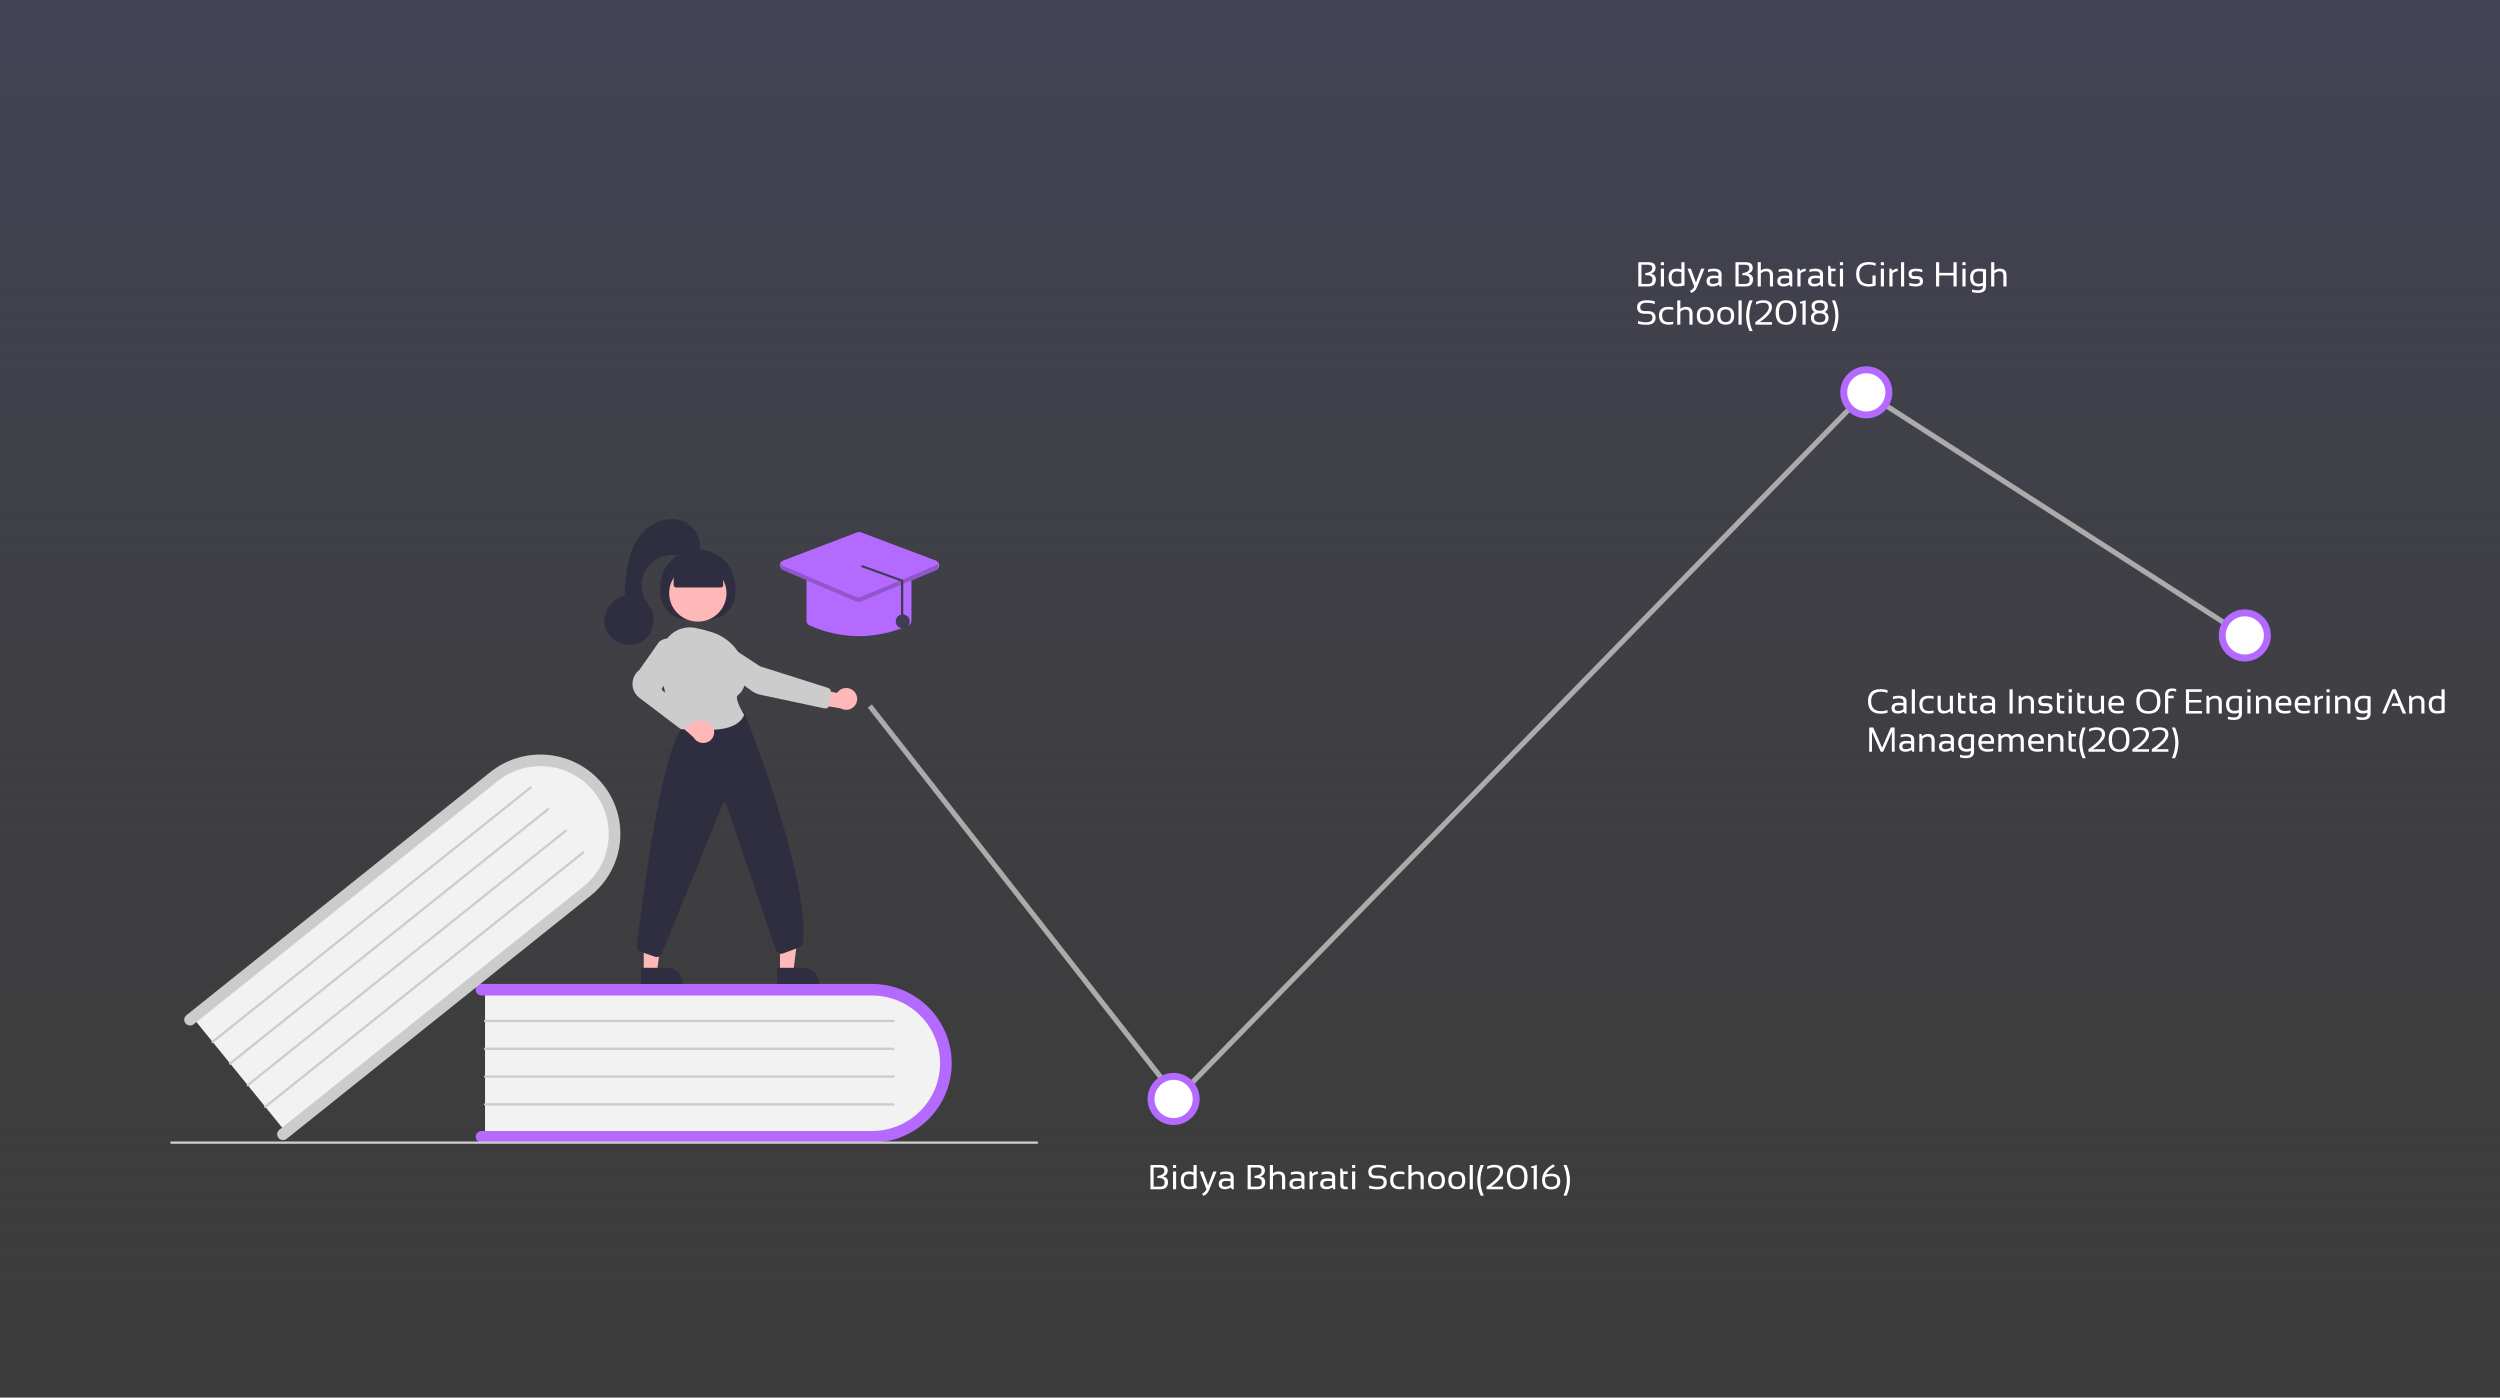 <svg width="1440" height="805" viewBox="0 0 1440 805" fill="none" xmlns="http://www.w3.org/2000/svg">
<rect width="1440" height="805" fill="#3C3C3C"/>
<rect width="1440" height="805" fill="url(#paint0_linear)"/>
<g clip-path="url(#clip0)">
<path d="M279.375 568.741V655.477H498.258C523.197 655.477 543.488 636.022 543.488 612.109C543.488 588.196 523.197 568.741 498.258 568.741H279.375Z" fill="#F2F2F2"/>
<path d="M273.999 654.81C273.999 655.694 274.353 656.543 274.983 657.168C275.613 657.794 276.468 658.145 277.359 658.146H502.157C514.366 658.146 526.076 653.331 534.709 644.76C543.342 636.189 548.192 624.564 548.192 612.442C548.192 600.321 543.342 588.696 534.709 580.125C526.076 571.554 514.366 566.739 502.157 566.739H277.359C276.468 566.739 275.613 567.09 274.983 567.716C274.353 568.342 273.999 569.19 273.999 570.075C273.999 570.96 274.353 571.808 274.983 572.434C275.613 573.06 276.468 573.411 277.359 573.411H502.157C512.584 573.411 522.584 577.523 529.957 584.843C537.33 592.163 541.472 602.091 541.472 612.442C541.472 622.794 537.33 632.722 529.957 640.042C522.584 647.362 512.584 651.474 502.157 651.474H277.359C276.468 651.474 275.613 651.826 274.983 652.451C274.353 653.077 273.999 653.925 273.999 654.81Z" fill="#B56AFF"/>
<path d="M279.375 588.757H514.59C514.768 588.757 514.939 588.686 515.065 588.561C515.191 588.436 515.262 588.267 515.262 588.09C515.262 587.913 515.191 587.743 515.065 587.618C514.939 587.493 514.768 587.422 514.59 587.422H279.375C279.197 587.422 279.026 587.493 278.9 587.618C278.774 587.743 278.703 587.913 278.703 588.09C278.703 588.267 278.774 588.436 278.9 588.561C279.026 588.686 279.197 588.757 279.375 588.757Z" fill="#CCCCCC"/>
<path d="M279.375 604.77H514.59C514.768 604.77 514.939 604.699 515.065 604.574C515.191 604.449 515.262 604.279 515.262 604.103C515.262 603.926 515.191 603.756 515.065 603.631C514.939 603.506 514.768 603.435 514.59 603.435H279.375C279.197 603.435 279.026 603.506 278.9 603.631C278.774 603.756 278.703 603.926 278.703 604.103C278.703 604.279 278.774 604.449 278.9 604.574C279.026 604.699 279.197 604.77 279.375 604.77Z" fill="#CCCCCC"/>
<path d="M279.375 620.783H514.59C514.768 620.783 514.939 620.712 515.065 620.587C515.191 620.462 515.262 620.292 515.262 620.115C515.262 619.938 515.191 619.769 515.065 619.644C514.939 619.519 514.768 619.448 514.59 619.448H279.375C279.197 619.448 279.026 619.519 278.9 619.644C278.774 619.769 278.703 619.938 278.703 620.115C278.703 620.292 278.774 620.462 278.9 620.587C279.026 620.712 279.197 620.783 279.375 620.783Z" fill="#CCCCCC"/>
<path d="M279.375 636.795H514.59C514.768 636.795 514.939 636.725 515.065 636.6C515.191 636.475 515.262 636.305 515.262 636.128C515.262 635.951 515.191 635.781 515.065 635.656C514.939 635.531 514.768 635.461 514.59 635.461H279.375C279.197 635.461 279.026 635.531 278.9 635.656C278.774 635.781 278.703 635.951 278.703 636.128C278.703 636.305 278.774 636.475 278.9 636.6C279.026 636.725 279.197 636.795 279.375 636.795Z" fill="#CCCCCC"/>
<path d="M110.21 585.068L165.025 652.608L335.465 516.265C354.885 500.73 358.389 472.942 343.277 454.321C328.165 435.701 300.07 433.19 280.65 448.725L110.21 585.068Z" fill="#F2F2F2"/>
<path d="M160.417 655.437C160.976 656.126 161.788 656.566 162.674 656.66C163.56 656.755 164.448 656.496 165.142 655.942L340.188 515.914C349.695 508.309 355.769 497.266 357.075 485.214C358.381 473.162 354.811 461.089 347.151 451.651C339.491 442.212 328.367 436.181 316.228 434.885C304.089 433.588 291.928 437.132 282.421 444.738L107.375 584.765C107.031 585.04 106.745 585.379 106.533 585.764C106.322 586.148 106.188 586.57 106.141 587.006C106.094 587.442 106.133 587.883 106.258 588.303C106.382 588.724 106.588 589.116 106.865 589.457C107.142 589.798 107.484 590.082 107.872 590.292C108.259 590.502 108.685 590.634 109.123 590.681C109.562 590.728 110.006 590.688 110.43 590.564C110.853 590.441 111.248 590.236 111.592 589.96L286.638 449.933C290.658 446.715 295.277 444.314 300.232 442.868C305.186 441.423 310.379 440.961 315.514 441.508C320.648 442.055 325.624 443.602 330.157 446.059C334.689 448.515 338.69 451.835 341.93 455.827C345.17 459.819 347.586 464.406 349.04 469.326C350.494 474.245 350.958 479.401 350.405 484.499C349.851 489.596 348.292 494.535 345.815 499.034C343.339 503.533 339.994 507.504 335.971 510.719L160.925 650.746C160.232 651.302 159.788 652.108 159.693 652.987C159.598 653.867 159.858 654.748 160.417 655.437Z" fill="#CCCCCC"/>
<path d="M122.86 600.654L306.017 454.138C306.086 454.083 306.143 454.015 306.185 453.938C306.227 453.861 306.254 453.777 306.263 453.69C306.273 453.603 306.265 453.515 306.24 453.43C306.215 453.346 306.174 453.268 306.119 453.2C306.063 453.132 305.995 453.075 305.917 453.033C305.84 452.991 305.755 452.964 305.667 452.955C305.579 452.946 305.491 452.953 305.406 452.978C305.321 453.003 305.242 453.044 305.174 453.099L122.016 599.615C121.947 599.67 121.89 599.738 121.848 599.814C121.805 599.891 121.779 599.976 121.769 600.063C121.76 600.15 121.767 600.238 121.792 600.323C121.817 600.407 121.859 600.485 121.914 600.553C121.969 600.622 122.038 600.679 122.115 600.721C122.193 600.763 122.278 600.789 122.366 600.798C122.454 600.808 122.542 600.8 122.627 600.775C122.712 600.75 122.791 600.709 122.86 600.654V600.654Z" fill="#CCCCCC"/>
<path d="M132.979 613.123L316.137 466.607C316.275 466.496 316.364 466.335 316.383 466.159C316.401 465.983 316.349 465.807 316.238 465.669C316.126 465.532 315.964 465.444 315.787 465.425C315.61 465.406 315.432 465.457 315.293 465.568L132.136 612.084C132.067 612.139 132.01 612.207 131.967 612.283C131.925 612.36 131.898 612.445 131.889 612.532C131.879 612.619 131.887 612.707 131.912 612.792C131.937 612.876 131.978 612.954 132.034 613.022C132.089 613.091 132.158 613.147 132.235 613.189C132.313 613.231 132.398 613.258 132.486 613.267C132.573 613.277 132.662 613.269 132.747 613.244C132.832 613.219 132.911 613.178 132.979 613.123Z" fill="#CCCCCC"/>
<path d="M143.099 625.592L326.256 479.076C326.395 478.965 326.484 478.804 326.503 478.628C326.522 478.452 326.47 478.276 326.358 478.138C326.246 478 326.084 477.912 325.907 477.893C325.729 477.874 325.552 477.926 325.413 478.037L142.256 624.553C142.187 624.608 142.13 624.676 142.087 624.753C142.045 624.829 142.019 624.914 142.009 625.001C142 625.088 142.008 625.176 142.032 625.26C142.057 625.344 142.099 625.423 142.154 625.491C142.209 625.559 142.278 625.616 142.355 625.658C142.433 625.7 142.518 625.726 142.605 625.736C142.693 625.745 142.782 625.737 142.867 625.712C142.951 625.688 143.03 625.647 143.099 625.592V625.592Z" fill="#CCCCCC"/>
<path d="M153.219 638.061L336.376 491.545C336.445 491.49 336.502 491.422 336.544 491.345C336.586 491.268 336.613 491.184 336.623 491.096C336.632 491.009 336.624 490.921 336.599 490.837C336.574 490.753 336.533 490.675 336.478 490.606C336.422 490.538 336.354 490.482 336.276 490.44C336.199 490.398 336.114 490.371 336.026 490.362C335.938 490.352 335.85 490.36 335.765 490.385C335.68 490.41 335.601 490.451 335.533 490.506L152.375 637.021C152.307 637.076 152.249 637.144 152.207 637.221C152.164 637.298 152.138 637.383 152.128 637.47C152.119 637.557 152.127 637.645 152.151 637.729C152.176 637.813 152.218 637.892 152.273 637.96C152.328 638.028 152.397 638.085 152.474 638.127C152.552 638.169 152.637 638.196 152.725 638.205C152.813 638.214 152.902 638.206 152.986 638.182C153.071 638.157 153.15 638.116 153.219 638.061Z" fill="#CCCCCC"/>
<path d="M98.672 658.813H597.328C597.506 658.813 597.677 658.743 597.803 658.618C597.929 658.493 598 658.323 598 658.146C598 657.969 597.929 657.799 597.803 657.674C597.677 657.549 597.506 657.479 597.328 657.479H98.672C98.494 657.479 98.323 657.549 98.197 657.674C98.071 657.799 98 657.969 98 658.146C98 658.323 98.071 658.493 98.197 658.618C98.323 658.743 98.494 658.813 98.672 658.813Z" fill="#CCCCCC"/>
<path d="M370.795 559.624L378.478 559.623L382.132 530.202L370.792 530.204L370.795 559.624Z" fill="#FFB8B8"/>
<path d="M383.966 557.444H369.149V566.706H393.295C393.295 565.49 393.054 564.285 392.585 563.162C392.116 562.038 391.429 561.017 390.563 560.157C389.697 559.297 388.668 558.615 387.536 558.149C386.404 557.684 385.191 557.444 383.966 557.444Z" fill="#2F2E41"/>
<path d="M449.286 559.624L456.969 559.623L460.623 530.202L449.284 530.204L449.286 559.624Z" fill="#FFB8B8"/>
<path d="M462.457 557.444H447.64V566.706H471.786C471.786 565.49 471.545 564.285 471.076 563.162C470.607 562.038 469.92 561.017 469.054 560.157C468.188 559.297 467.159 558.615 466.027 558.149C464.895 557.684 463.682 557.444 462.457 557.444Z" fill="#2F2E41"/>
<path d="M423.624 341.389V338.053C423.624 332.347 421.341 326.874 417.276 322.838C413.212 318.803 407.699 316.536 401.951 316.536H401.951C396.203 316.536 390.69 318.803 386.626 322.838C382.561 326.874 380.278 332.347 380.278 338.053V341.389C380.278 345.504 381.924 349.449 384.854 352.358C387.784 355.268 391.759 356.902 395.903 356.902H407.999C410.051 356.902 412.083 356.501 413.979 355.721C415.875 354.942 417.597 353.799 419.048 352.358C420.499 350.918 421.65 349.208 422.435 347.326C423.22 345.444 423.624 343.427 423.624 341.389Z" fill="#2F2E41"/>
<path d="M401.951 358.05C392.835 358.05 385.445 350.713 385.445 341.663C385.445 332.612 392.835 325.275 401.951 325.275C411.067 325.275 418.457 332.612 418.457 341.663C418.457 350.713 411.067 358.05 401.951 358.05Z" fill="#FFB8B8"/>
<path d="M491.733 397.983C491.064 397.355 490.263 396.881 489.389 396.593C488.514 396.305 487.587 396.212 486.672 396.318C485.757 396.425 484.877 396.73 484.093 397.211C483.309 397.692 482.642 398.337 482.137 399.102L467.987 396.445L464.263 404.588L484.298 408.062C485.649 408.819 487.232 409.058 488.749 408.733C490.265 408.409 491.609 407.544 492.525 406.301C493.441 405.059 493.867 403.526 493.721 401.993C493.575 400.46 492.868 399.033 491.733 397.983V397.983Z" fill="#FFB8B8"/>
<path d="M414.82 368.37L414.634 368.648L437.837 383.823L476.989 396.235C477.508 396.401 477.954 396.74 478.249 397.195C478.545 397.65 478.672 398.192 478.61 398.73L477.756 406.033C477.718 406.357 477.613 406.668 477.447 406.949C477.28 407.229 477.057 407.472 476.79 407.662C476.524 407.851 476.22 407.983 475.9 408.05C475.579 408.116 475.247 408.115 474.927 408.047L438.079 400.206C436.296 399.828 434.609 399.091 433.125 398.04L407.058 379.628C406.113 378.956 405.359 378.054 404.869 377.008C404.379 375.962 404.171 374.808 404.263 373.658C404.359 372.506 404.755 371.399 405.412 370.446C406.069 369.492 406.965 368.725 408.011 368.22C409.058 367.714 410.219 367.488 411.38 367.563C412.541 367.638 413.663 368.012 414.635 368.648L414.82 368.37Z" fill="#CCCCCC"/>
<path d="M378.341 551.275C378.93 551.275 379.507 551.105 380.001 550.785C380.495 550.465 380.884 550.009 381.121 549.473L416.343 463.07C416.425 462.882 416.563 462.724 416.739 462.617C416.914 462.51 417.118 462.459 417.324 462.47C417.529 462.482 417.726 462.555 417.889 462.681C418.051 462.807 418.17 462.98 418.231 463.175L446.966 547.292C447.087 547.683 447.288 548.046 447.556 548.358C447.823 548.669 448.152 548.923 448.523 549.104C448.893 549.285 449.296 549.388 449.708 549.408C450.12 549.428 450.532 549.365 450.919 549.221L460.555 545.633C461.078 545.44 461.537 545.107 461.88 544.671C462.224 544.234 462.439 543.712 462.502 543.162C466.837 505.67 429.034 411.036 428.651 410.084L428.545 409.821L394.085 417.389L394.013 417.466C380.265 432.357 368.964 526.275 366.838 544.951C366.759 545.626 366.914 546.307 367.276 546.883C367.639 547.458 368.189 547.894 368.835 548.118L377.34 551.105C377.662 551.218 378 551.275 378.341 551.275Z" fill="#2F2E41"/>
<path d="M408.032 420.435C416.381 420.435 425.689 418.782 428.555 411.961L428.621 411.804L428.532 411.659C426.27 407.975 423.281 401.69 424.887 400.511C428.052 398.188 429.588 394.366 429.452 389.151C429.156 377.832 421.387 367.782 410.12 364.143H410.12C406.975 363.144 403.774 362.326 400.534 361.693C398.172 361.22 395.734 361.272 393.395 361.845C391.055 362.419 388.873 363.5 387.004 365.01C385.112 366.53 383.583 368.448 382.526 370.625C381.469 372.802 380.911 375.184 380.891 377.6C380.773 389.697 382.649 406.546 392.257 418.113C392.707 418.65 393.334 419.012 394.027 419.135C398.649 419.965 403.335 420.4 408.032 420.435Z" fill="#CCCCCC"/>
<path d="M411.138 419.982C410.683 418.363 409.604 416.989 408.134 416.156C406.665 415.324 404.924 415.1 403.289 415.535C402.956 415.628 402.63 415.748 402.316 415.893L391.573 406.186L384.101 411.184L399.465 424.682C400.159 425.924 401.251 426.899 402.568 427.454C403.884 428.008 405.35 428.11 406.732 427.742C407.537 427.523 408.29 427.148 408.948 426.639C409.606 426.13 410.155 425.496 410.565 424.774C410.975 424.052 411.236 423.257 411.335 422.435C411.433 421.612 411.366 420.778 411.138 419.982Z" fill="#FFB8B8"/>
<path d="M393.274 420.105C393.971 420.105 394.647 419.866 395.187 419.428L399.423 415.99C399.777 415.704 400.06 415.342 400.252 414.931C400.444 414.52 400.541 414.072 400.534 413.619C400.527 413.166 400.416 412.721 400.211 412.316C400.007 411.912 399.712 411.559 399.35 411.283L381.58 397.752C381.37 397.591 381.231 397.354 381.196 397.092C381.16 396.831 381.23 396.566 381.39 396.355L392.358 381.959C393.632 380.292 394.271 378.231 394.162 376.141C394.053 374.052 393.202 372.068 391.761 370.54C390.244 368.913 388.165 367.912 385.938 367.735C383.711 367.558 381.499 368.219 379.74 369.586L379.671 369.658L368.218 385.94C366.979 386.904 365.982 388.139 365.304 389.549C364.626 390.959 364.285 392.505 364.308 394.068C364.332 395.63 364.719 397.166 365.439 398.555C366.159 399.944 367.193 401.149 368.46 402.076L391.474 419.516C391.995 419.899 392.626 420.105 393.274 420.105Z" fill="#CCCCCC"/>
<path d="M416.572 337.053V328.922L401.951 322.583L388.01 328.922V337.053C388.01 337.406 388.152 337.746 388.404 337.996C388.656 338.246 388.998 338.387 389.354 338.387H415.228C415.584 338.387 415.926 338.246 416.178 337.996C416.43 337.746 416.572 337.406 416.572 337.053Z" fill="#2F2E41"/>
<path d="M402.622 317.615C404.772 310.784 400.257 302.955 393.583 300.251C386.908 297.547 378.923 299.437 373.291 303.904C367.659 308.372 364.165 315.063 362.314 321.98C360.462 328.896 360.111 336.109 359.769 343.258C351.569 344.753 345.99 354.409 348.831 362.192C351.672 369.974 362.186 373.84 369.448 369.773C376.709 365.705 378.812 354.771 373.572 348.333C371.092 345.287 369.707 341.506 369.635 337.59C369.564 333.674 370.811 329.846 373.178 326.713C375.546 323.58 378.898 321.32 382.705 320.292C386.512 319.264 390.555 319.527 394.195 321.038C398.237 322.716 403.308 318.356 402.622 317.615Z" fill="#2F2E41"/>
<path d="M494.765 366.443C504.583 366.379 514.278 364.271 523.224 360.255C523.757 360.019 524.209 359.635 524.525 359.148C524.842 358.662 525.009 358.095 525.007 357.516V333.218C525.006 332.422 524.687 331.659 524.12 331.096C523.553 330.533 522.784 330.217 521.982 330.216H467.547C466.745 330.217 465.976 330.533 465.41 331.096C464.843 331.659 464.524 332.422 464.523 333.218V357.516C464.52 358.095 464.687 358.662 465.004 359.148C465.32 359.635 465.772 360.019 466.305 360.255C475.251 364.271 484.947 366.379 494.765 366.443Z" fill="#B56AFF"/>
<path d="M494.772 346.758C495.176 346.759 495.575 346.679 495.947 346.524L539.114 328.443C539.671 328.21 540.144 327.816 540.474 327.313C540.803 326.811 540.973 326.221 540.962 325.622C540.951 325.022 540.759 324.439 540.411 323.949C540.064 323.458 539.576 323.082 539.011 322.87L495.844 306.611C495.149 306.348 494.38 306.35 493.686 306.616L451.097 322.874C450.535 323.089 450.051 323.465 449.706 323.954C449.36 324.443 449.17 325.024 449.159 325.621C449.148 326.218 449.316 326.806 449.643 327.307C449.97 327.809 450.44 328.202 450.993 328.437L493.583 346.518C493.959 346.677 494.363 346.759 494.772 346.758Z" fill="#B56AFF"/>
<path d="M519.966 361.908C517.739 361.908 515.934 360.115 515.934 357.905C515.934 355.694 517.739 353.901 519.966 353.901C522.193 353.901 523.999 355.694 523.999 357.905C523.999 360.115 522.193 361.908 519.966 361.908Z" fill="#3F3D56"/>
<path opacity="0.2" d="M450.846 325.871L493.436 343.951C493.768 344.092 494.125 344.165 494.486 344.166C494.847 344.167 495.205 344.096 495.537 343.956L538.704 325.876C539.246 325.654 539.698 325.26 539.989 324.754C540.18 325.082 540.298 325.446 540.335 325.823C540.373 326.199 540.33 326.579 540.208 326.938C540.087 327.296 539.89 327.625 539.63 327.902C539.371 328.179 539.055 328.398 538.704 328.545L495.537 346.625C495.205 346.765 494.847 346.836 494.486 346.835C494.125 346.834 493.768 346.761 493.436 346.62L450.846 328.54C450.497 328.392 450.183 328.172 449.925 327.895C449.668 327.617 449.473 327.289 449.352 326.931C449.232 326.574 449.189 326.195 449.227 325.819C449.266 325.444 449.383 325.081 449.573 324.754C449.862 325.256 450.31 325.648 450.846 325.871Z" fill="black"/>
<path d="M519.627 357.889C519.449 357.889 519.278 357.819 519.152 357.694C519.026 357.569 518.955 357.399 518.955 357.222V334.896L496.791 326.88C496.612 326.882 496.44 326.815 496.313 326.691C496.185 326.568 496.111 326.4 496.109 326.223C496.106 326.046 496.174 325.875 496.298 325.748C496.423 325.621 496.592 325.548 496.771 325.545L518.935 333.562C519.114 333.558 519.291 333.59 519.457 333.656C519.622 333.722 519.773 333.82 519.899 333.946C520.026 334.07 520.127 334.217 520.196 334.381C520.265 334.544 520.3 334.719 520.3 334.896V357.222C520.3 357.399 520.229 357.569 520.103 357.694C519.977 357.819 519.806 357.889 519.627 357.889Z" fill="#3F3D56"/>
</g>
<path d="M501 406.673L678 632.5L1074.5 226L1292.5 366" stroke="#ABABAB" stroke-width="3"/>
<circle cx="676" cy="633" r="13" fill="white" stroke="#B56AFF" stroke-width="4"/>
<circle cx="1293" cy="366" r="13" fill="white" stroke="#B56AFF" stroke-width="4"/>
<circle cx="1075" cy="226" r="13" fill="white" stroke="#B56AFF" stroke-width="4"/>
<path d="M662.66 685V671.035H668.617C671.273 671.035 672.602 672.119 672.602 674.287C672.602 675.876 671.736 677.012 670.004 677.695C671.853 678.04 672.777 679.098 672.777 680.869C672.777 683.623 671.322 685 668.412 685H662.66ZM668.305 683.535C669.971 683.535 670.805 682.689 670.805 680.996C670.805 679.349 669.688 678.525 667.455 678.525H666.674V677.344C669.343 676.986 670.678 676.022 670.678 674.453C670.678 673.151 669.936 672.5 668.451 672.5H664.467V683.535H668.305ZM677.455 674.746V685H675.648V674.746H677.455ZM677.455 671.035V672.744H675.648V671.035H677.455ZM687.475 676.836C686.745 676.484 685.912 676.309 684.975 676.309C682.911 676.309 681.879 677.406 681.879 679.6C681.879 682.197 682.911 683.496 684.975 683.496C685.912 683.496 686.745 683.369 687.475 683.115V676.836ZM689.281 684.385C688.038 684.795 686.505 685 684.682 685C681.628 685 680.102 683.223 680.102 679.668C680.102 676.387 681.723 674.746 684.965 674.746C685.85 674.746 686.687 674.909 687.475 675.234V671.035H689.281V684.385ZM690.99 674.746H692.953L695.854 682.754L698.852 674.746H700.766L696.508 685.303C695.753 687.165 694.62 688.327 693.109 688.789L692.416 687.51C693.562 687.008 694.395 686.191 694.916 685.059L690.99 674.746ZM701.977 681.904C701.977 679.801 703.363 678.75 706.137 678.75C707.029 678.75 707.921 678.815 708.812 678.945V677.979C708.812 676.8 707.891 676.211 706.049 676.211C704.994 676.211 703.913 676.374 702.807 676.699V675.234C703.913 674.909 704.994 674.746 706.049 674.746C709.096 674.746 710.619 675.807 710.619 677.93V685H709.604L708.979 683.984C707.956 684.661 706.843 685 705.639 685C703.197 685 701.977 683.968 701.977 681.904ZM706.137 680.215C704.568 680.215 703.783 680.768 703.783 681.875C703.783 682.982 704.402 683.535 705.639 683.535C706.889 683.535 707.947 683.203 708.812 682.539V680.41C707.921 680.28 707.029 680.215 706.137 680.215ZM718.637 685V671.035H724.594C727.25 671.035 728.578 672.119 728.578 674.287C728.578 675.876 727.712 677.012 725.98 677.695C727.829 678.04 728.754 679.098 728.754 680.869C728.754 683.623 727.299 685 724.389 685H718.637ZM724.281 683.535C725.948 683.535 726.781 682.689 726.781 680.996C726.781 679.349 725.665 678.525 723.432 678.525H722.65V677.344C725.32 676.986 726.654 676.022 726.654 674.453C726.654 673.151 725.912 672.5 724.428 672.5H720.443V683.535H724.281ZM731.43 685V671.035H733.236V675.859C734.109 675.117 735.173 674.746 736.43 674.746C738.988 674.746 740.268 676.019 740.268 678.564V685H738.461V678.535C738.461 677.012 737.702 676.25 736.186 676.25C735.15 676.25 734.167 676.683 733.236 677.549V685H731.43ZM742.719 681.904C742.719 679.801 744.105 678.75 746.879 678.75C747.771 678.75 748.663 678.815 749.555 678.945V677.979C749.555 676.8 748.633 676.211 746.791 676.211C745.736 676.211 744.656 676.374 743.549 676.699V675.234C744.656 674.909 745.736 674.746 746.791 674.746C749.838 674.746 751.361 675.807 751.361 677.93V685H750.346L749.721 683.984C748.699 684.661 747.585 685 746.381 685C743.939 685 742.719 683.968 742.719 681.904ZM746.879 680.215C745.31 680.215 744.525 680.768 744.525 681.875C744.525 682.982 745.144 683.535 746.381 683.535C747.631 683.535 748.689 683.203 749.555 682.539V680.41C748.663 680.28 747.771 680.215 746.879 680.215ZM754.301 685V674.746H755.521L755.844 676.055C756.742 675.182 757.823 674.746 759.086 674.746V676.25C757.862 676.25 756.869 676.683 756.107 677.549V685H754.301ZM760.414 681.904C760.414 679.801 761.801 678.75 764.574 678.75C765.466 678.75 766.358 678.815 767.25 678.945V677.979C767.25 676.8 766.329 676.211 764.486 676.211C763.432 676.211 762.351 676.374 761.244 676.699V675.234C762.351 674.909 763.432 674.746 764.486 674.746C767.533 674.746 769.057 675.807 769.057 677.93V685H768.041L767.416 683.984C766.394 684.661 765.281 685 764.076 685C761.635 685 760.414 683.968 760.414 681.904ZM764.574 680.215C763.005 680.215 762.221 680.768 762.221 681.875C762.221 682.982 762.839 683.535 764.076 683.535C765.326 683.535 766.384 683.203 767.25 682.539V680.41C766.358 680.28 765.466 680.215 764.574 680.215ZM771.996 673.086H773.129L773.52 674.746H776.293V676.211H773.803V682.1C773.803 683.057 774.216 683.535 775.043 683.535H776.293V685H774.574C772.855 685 771.996 684.079 771.996 682.236V673.086ZM780.6 674.746V685H778.793V674.746H780.6ZM780.6 671.035V672.744H778.793V671.035H780.6ZM788.617 684.512V682.852C790.082 683.372 791.664 683.633 793.363 683.633C795.766 683.633 796.967 682.754 796.967 680.996C796.967 679.499 796.081 678.75 794.311 678.75H792.514C789.59 678.75 788.129 677.48 788.129 674.941C788.129 672.272 790.001 670.938 793.744 670.938C795.372 670.938 796.885 671.133 798.285 671.523V673.184C796.885 672.663 795.372 672.402 793.744 672.402C791.205 672.402 789.936 673.249 789.936 674.941C789.936 676.439 790.795 677.188 792.514 677.188H794.311C797.286 677.188 798.773 678.457 798.773 680.996C798.773 683.73 796.97 685.098 793.363 685.098C791.664 685.098 790.082 684.902 788.617 684.512ZM808.93 684.707C808.083 684.902 807.172 685 806.195 685C802.549 685 800.727 683.226 800.727 679.678C800.727 676.39 802.549 674.746 806.195 674.746C807.172 674.746 808.083 674.844 808.93 675.039V676.504C808.083 676.309 807.139 676.211 806.098 676.211C803.721 676.211 802.533 677.367 802.533 679.678C802.533 682.249 803.721 683.535 806.098 683.535C807.139 683.535 808.083 683.438 808.93 683.242V684.707ZM811.234 685V671.035H813.041V675.859C813.913 675.117 814.978 674.746 816.234 674.746C818.793 674.746 820.072 676.019 820.072 678.564V685H818.266V678.535C818.266 677.012 817.507 676.25 815.99 676.25C814.955 676.25 813.972 676.683 813.041 677.549V685H811.234ZM824.33 679.834C824.33 682.301 825.355 683.535 827.406 683.535C829.457 683.535 830.482 682.301 830.482 679.834C830.482 677.419 829.457 676.211 827.406 676.211C825.355 676.211 824.33 677.419 824.33 679.834ZM822.523 679.873C822.523 676.455 824.151 674.746 827.406 674.746C830.661 674.746 832.289 676.455 832.289 679.873C832.289 683.285 830.661 684.99 827.406 684.99C824.164 684.99 822.536 683.285 822.523 679.873ZM836.049 679.834C836.049 682.301 837.074 683.535 839.125 683.535C841.176 683.535 842.201 682.301 842.201 679.834C842.201 677.419 841.176 676.211 839.125 676.211C837.074 676.211 836.049 677.419 836.049 679.834ZM834.242 679.873C834.242 676.455 835.87 674.746 839.125 674.746C842.38 674.746 844.008 676.455 844.008 679.873C844.008 683.285 842.38 684.99 839.125 684.99C835.883 684.99 834.255 683.285 834.242 679.873ZM848.354 671.035V685H846.547V671.035H848.354ZM854.662 671.035C853.36 673.978 852.709 676.924 852.709 679.873C852.709 682.822 853.36 685.768 854.662 688.711H852.855C851.553 685.768 850.902 682.822 850.902 679.873C850.902 676.924 851.553 673.978 852.855 671.035H854.662ZM856.234 685V683.535C861.41 679.974 863.998 677.142 863.998 675.039C863.998 673.281 862.891 672.402 860.678 672.402C859.245 672.402 857.895 672.76 856.625 673.477V671.914C857.895 671.263 859.245 670.938 860.678 670.938C864.096 670.938 865.805 672.305 865.805 675.039C865.805 677.448 863.477 680.28 858.822 683.535H865.805V685H856.234ZM869.818 677.979C869.818 681.748 871.195 683.633 873.949 683.633C876.632 683.633 877.973 681.748 877.973 677.979C877.973 674.261 876.632 672.402 873.949 672.402C871.195 672.402 869.818 674.261 869.818 677.979ZM867.914 678.037C867.914 673.304 869.926 670.938 873.949 670.938C877.901 670.938 879.877 673.304 879.877 678.037C879.877 682.744 877.901 685.098 873.949 685.098C869.926 685.098 867.914 682.744 867.914 678.037ZM883.402 685V672.783H881.938V671.914L885.209 670.938V685H883.402ZM888.246 679.629C888.246 676.009 890.388 673.005 894.672 670.615L895.609 671.855C893.253 673.001 891.579 674.561 890.59 676.533C891.443 676.188 892.471 676.016 893.676 676.016C897.022 676.016 898.695 677.48 898.695 680.41C898.695 683.535 896.928 685.098 893.393 685.098C889.962 685.098 888.246 683.275 888.246 679.629ZM889.955 679.57C889.955 682.279 891.13 683.633 893.48 683.633C895.779 683.633 896.928 682.559 896.928 680.41C896.928 678.457 895.814 677.48 893.588 677.48C892.195 677.48 891.075 677.637 890.229 677.949C890.046 678.34 889.955 678.88 889.955 679.57ZM902.357 671.035C903.66 673.978 904.311 676.924 904.311 679.873C904.311 682.822 903.66 685.768 902.357 688.711H900.551C901.853 685.768 902.504 682.822 902.504 679.873C902.504 676.924 901.853 673.978 900.551 671.035H902.357Z" fill="white"/>
<path d="M943.66 165V151.035H949.617C952.273 151.035 953.602 152.119 953.602 154.287C953.602 155.876 952.736 157.012 951.004 157.695C952.853 158.04 953.777 159.098 953.777 160.869C953.777 163.623 952.322 165 949.412 165H943.66ZM949.305 163.535C950.971 163.535 951.805 162.689 951.805 160.996C951.805 159.349 950.688 158.525 948.455 158.525H947.674V157.344C950.343 156.986 951.678 156.022 951.678 154.453C951.678 153.151 950.936 152.5 949.451 152.5H945.467V163.535H949.305ZM958.455 154.746V165H956.648V154.746H958.455ZM958.455 151.035V152.744H956.648V151.035H958.455ZM968.475 156.836C967.745 156.484 966.912 156.309 965.975 156.309C963.911 156.309 962.879 157.406 962.879 159.6C962.879 162.197 963.911 163.496 965.975 163.496C966.912 163.496 967.745 163.369 968.475 163.115V156.836ZM970.281 164.385C969.038 164.795 967.505 165 965.682 165C962.628 165 961.102 163.223 961.102 159.668C961.102 156.387 962.723 154.746 965.965 154.746C966.85 154.746 967.687 154.909 968.475 155.234V151.035H970.281V164.385ZM971.99 154.746H973.953L976.854 162.754L979.852 154.746H981.766L977.508 165.303C976.753 167.165 975.62 168.327 974.109 168.789L973.416 167.51C974.562 167.008 975.395 166.191 975.916 165.059L971.99 154.746ZM982.977 161.904C982.977 159.801 984.363 158.75 987.137 158.75C988.029 158.75 988.921 158.815 989.812 158.945V157.979C989.812 156.8 988.891 156.211 987.049 156.211C985.994 156.211 984.913 156.374 983.807 156.699V155.234C984.913 154.909 985.994 154.746 987.049 154.746C990.096 154.746 991.619 155.807 991.619 157.93V165H990.604L989.979 163.984C988.956 164.661 987.843 165 986.639 165C984.197 165 982.977 163.968 982.977 161.904ZM987.137 160.215C985.568 160.215 984.783 160.768 984.783 161.875C984.783 162.982 985.402 163.535 986.639 163.535C987.889 163.535 988.947 163.203 989.812 162.539V160.41C988.921 160.28 988.029 160.215 987.137 160.215ZM999.637 165V151.035H1005.59C1008.25 151.035 1009.58 152.119 1009.58 154.287C1009.58 155.876 1008.71 157.012 1006.98 157.695C1008.83 158.04 1009.75 159.098 1009.75 160.869C1009.75 163.623 1008.3 165 1005.39 165H999.637ZM1005.28 163.535C1006.95 163.535 1007.78 162.689 1007.78 160.996C1007.78 159.349 1006.66 158.525 1004.43 158.525H1003.65V157.344C1006.32 156.986 1007.65 156.022 1007.65 154.453C1007.65 153.151 1006.91 152.5 1005.43 152.5H1001.44V163.535H1005.28ZM1012.43 165V151.035H1014.24V155.859C1015.11 155.117 1016.17 154.746 1017.43 154.746C1019.99 154.746 1021.27 156.019 1021.27 158.564V165H1019.46V158.535C1019.46 157.012 1018.7 156.25 1017.19 156.25C1016.15 156.25 1015.17 156.683 1014.24 157.549V165H1012.43ZM1023.72 161.904C1023.72 159.801 1025.11 158.75 1027.88 158.75C1028.77 158.75 1029.66 158.815 1030.55 158.945V157.979C1030.55 156.8 1029.63 156.211 1027.79 156.211C1026.74 156.211 1025.66 156.374 1024.55 156.699V155.234C1025.66 154.909 1026.74 154.746 1027.79 154.746C1030.84 154.746 1032.36 155.807 1032.36 157.93V165H1031.35L1030.72 163.984C1029.7 164.661 1028.59 165 1027.38 165C1024.94 165 1023.72 163.968 1023.72 161.904ZM1027.88 160.215C1026.31 160.215 1025.53 160.768 1025.53 161.875C1025.53 162.982 1026.14 163.535 1027.38 163.535C1028.63 163.535 1029.69 163.203 1030.55 162.539V160.41C1029.66 160.28 1028.77 160.215 1027.88 160.215ZM1035.3 165V154.746H1036.52L1036.84 156.055C1037.74 155.182 1038.82 154.746 1040.09 154.746V156.25C1038.86 156.25 1037.87 156.683 1037.11 157.549V165H1035.3ZM1041.41 161.904C1041.41 159.801 1042.8 158.75 1045.57 158.75C1046.47 158.75 1047.36 158.815 1048.25 158.945V157.979C1048.25 156.8 1047.33 156.211 1045.49 156.211C1044.43 156.211 1043.35 156.374 1042.24 156.699V155.234C1043.35 154.909 1044.43 154.746 1045.49 154.746C1048.53 154.746 1050.06 155.807 1050.06 157.93V165H1049.04L1048.42 163.984C1047.39 164.661 1046.28 165 1045.08 165C1042.63 165 1041.41 163.968 1041.41 161.904ZM1045.57 160.215C1044.01 160.215 1043.22 160.768 1043.22 161.875C1043.22 162.982 1043.84 163.535 1045.08 163.535C1046.33 163.535 1047.38 163.203 1048.25 162.539V160.41C1047.36 160.28 1046.47 160.215 1045.57 160.215ZM1053 153.086H1054.13L1054.52 154.746H1057.29V156.211H1054.8V162.1C1054.8 163.057 1055.22 163.535 1056.04 163.535H1057.29V165H1055.57C1053.86 165 1053 164.079 1053 162.236V153.086ZM1061.6 154.746V165H1059.79V154.746H1061.6ZM1061.6 151.035V152.744H1059.79V151.035H1061.6ZM1080.36 164.453C1079.23 164.883 1078.02 165.098 1076.72 165.098C1071.66 165.098 1069.13 162.673 1069.13 157.822C1069.13 153.232 1071.57 150.938 1076.45 150.938C1077.85 150.938 1079.15 151.133 1080.36 151.523V153.086C1079.15 152.63 1077.92 152.402 1076.65 152.402C1072.84 152.402 1070.94 154.209 1070.94 157.822C1070.94 161.696 1072.81 163.633 1076.56 163.633C1077.16 163.633 1077.82 163.555 1078.55 163.398V158.652H1080.36V164.453ZM1085.15 154.746V165H1083.35V154.746H1085.15ZM1085.15 151.035V152.744H1083.35V151.035H1085.15ZM1088.29 165V154.746H1089.51L1089.83 156.055C1090.73 155.182 1091.81 154.746 1093.07 154.746V156.25C1091.85 156.25 1090.86 156.683 1090.1 157.549V165H1088.29ZM1096.79 151.035V165H1094.99V151.035H1096.79ZM1099.73 164.512V162.949C1100.94 163.34 1102.16 163.535 1103.39 163.535C1105.02 163.535 1105.84 163.047 1105.84 162.07C1105.84 161.159 1105.27 160.703 1104.13 160.703H1102.66C1100.45 160.703 1099.34 159.694 1099.34 157.676C1099.34 155.723 1100.77 154.746 1103.61 154.746C1104.84 154.746 1106.05 154.909 1107.25 155.234V156.797C1106.05 156.406 1104.84 156.211 1103.61 156.211C1101.91 156.211 1101.05 156.699 1101.05 157.676C1101.05 158.587 1101.59 159.043 1102.66 159.043H1104.13C1106.47 159.043 1107.64 160.052 1107.64 162.07C1107.64 164.023 1106.23 165 1103.39 165C1102.16 165 1100.94 164.837 1099.73 164.512ZM1115.16 165V151.035H1116.97V157.188H1125.22V151.035H1127.03V165H1125.22V158.652H1116.97V165H1115.16ZM1132.17 154.746V165H1130.36V154.746H1132.17ZM1132.17 151.035V152.744H1130.36V151.035H1132.17ZM1142.16 156.484C1141.54 156.328 1140.77 156.25 1139.86 156.25C1137.68 156.25 1136.59 157.432 1136.59 159.795C1136.59 162.223 1137.62 163.438 1139.69 163.438C1140.62 163.438 1141.45 163.262 1142.16 162.91V156.484ZM1143.96 165C1143.96 167.474 1142.39 168.711 1139.25 168.711C1137.98 168.711 1136.86 168.548 1135.89 168.223V166.758C1136.88 167.083 1138.01 167.246 1139.27 167.246C1141.19 167.246 1142.16 166.497 1142.16 165V164.512C1141.39 164.837 1140.56 165 1139.68 165C1136.43 165 1134.81 163.271 1134.81 159.814C1134.81 156.436 1136.52 154.746 1139.94 154.746C1141.33 154.746 1142.67 154.886 1143.96 155.166V165ZM1146.9 165V151.035H1148.71V155.859C1149.58 155.117 1150.65 154.746 1151.9 154.746C1154.46 154.746 1155.74 156.019 1155.74 158.564V165H1153.93V158.535C1153.93 157.012 1153.18 156.25 1151.66 156.25C1150.62 156.25 1149.64 156.683 1148.71 157.549V165H1146.9ZM943.465 186.512V184.852C944.93 185.372 946.512 185.633 948.211 185.633C950.613 185.633 951.814 184.754 951.814 182.996C951.814 181.499 950.929 180.75 949.158 180.75H947.361C944.438 180.75 942.977 179.48 942.977 176.941C942.977 174.272 944.848 172.938 948.592 172.938C950.219 172.938 951.733 173.133 953.133 173.523V175.184C951.733 174.663 950.219 174.402 948.592 174.402C946.053 174.402 944.783 175.249 944.783 176.941C944.783 178.439 945.643 179.188 947.361 179.188H949.158C952.133 179.188 953.621 180.457 953.621 182.996C953.621 185.73 951.818 187.098 948.211 187.098C946.512 187.098 944.93 186.902 943.465 186.512ZM963.777 186.707C962.931 186.902 962.02 187 961.043 187C957.397 187 955.574 185.226 955.574 181.678C955.574 178.39 957.397 176.746 961.043 176.746C962.02 176.746 962.931 176.844 963.777 177.039V178.504C962.931 178.309 961.987 178.211 960.945 178.211C958.569 178.211 957.381 179.367 957.381 181.678C957.381 184.249 958.569 185.535 960.945 185.535C961.987 185.535 962.931 185.438 963.777 185.242V186.707ZM966.082 187V173.035H967.889V177.859C968.761 177.117 969.826 176.746 971.082 176.746C973.641 176.746 974.92 178.019 974.92 180.564V187H973.113V180.535C973.113 179.012 972.355 178.25 970.838 178.25C969.803 178.25 968.82 178.683 967.889 179.549V187H966.082ZM979.178 181.834C979.178 184.301 980.203 185.535 982.254 185.535C984.305 185.535 985.33 184.301 985.33 181.834C985.33 179.419 984.305 178.211 982.254 178.211C980.203 178.211 979.178 179.419 979.178 181.834ZM977.371 181.873C977.371 178.455 978.999 176.746 982.254 176.746C985.509 176.746 987.137 178.455 987.137 181.873C987.137 185.285 985.509 186.99 982.254 186.99C979.012 186.99 977.384 185.285 977.371 181.873ZM990.896 181.834C990.896 184.301 991.922 185.535 993.973 185.535C996.023 185.535 997.049 184.301 997.049 181.834C997.049 179.419 996.023 178.211 993.973 178.211C991.922 178.211 990.896 179.419 990.896 181.834ZM989.09 181.873C989.09 178.455 990.717 176.746 993.973 176.746C997.228 176.746 998.855 178.455 998.855 181.873C998.855 185.285 997.228 186.99 993.973 186.99C990.73 186.99 989.103 185.285 989.09 181.873ZM1003.2 173.035V187H1001.39V173.035H1003.2ZM1009.51 173.035C1008.21 175.978 1007.56 178.924 1007.56 181.873C1007.56 184.822 1008.21 187.768 1009.51 190.711H1007.7C1006.4 187.768 1005.75 184.822 1005.75 181.873C1005.75 178.924 1006.4 175.978 1007.7 173.035H1009.51ZM1011.08 187V185.535C1016.26 181.974 1018.85 179.142 1018.85 177.039C1018.85 175.281 1017.74 174.402 1015.53 174.402C1014.09 174.402 1012.74 174.76 1011.47 175.477V173.914C1012.74 173.263 1014.09 172.938 1015.53 172.938C1018.94 172.938 1020.65 174.305 1020.65 177.039C1020.65 179.448 1018.32 182.28 1013.67 185.535H1020.65V187H1011.08ZM1024.67 179.979C1024.67 183.748 1026.04 185.633 1028.8 185.633C1031.48 185.633 1032.82 183.748 1032.82 179.979C1032.82 176.261 1031.48 174.402 1028.8 174.402C1026.04 174.402 1024.67 176.261 1024.67 179.979ZM1022.76 180.037C1022.76 175.304 1024.77 172.938 1028.8 172.938C1032.75 172.938 1034.72 175.304 1034.72 180.037C1034.72 184.744 1032.75 187.098 1028.8 187.098C1024.77 187.098 1022.76 184.744 1022.76 180.037ZM1038.25 187V174.783H1036.79V173.914L1040.06 172.938V187H1038.25ZM1043.09 182.859C1043.09 181.408 1043.78 180.363 1045.16 179.725C1044.04 179.041 1043.48 177.957 1043.48 176.473C1043.48 174.09 1045.05 172.898 1048.17 172.898C1051.3 172.898 1052.86 174.09 1052.86 176.473C1052.86 177.957 1052.28 179.041 1051.13 179.725C1052.54 180.363 1053.25 181.408 1053.25 182.859C1053.25 185.685 1051.56 187.098 1048.17 187.098C1044.79 187.098 1043.09 185.685 1043.09 182.859ZM1048.22 178.992C1050.11 178.992 1051.05 178.217 1051.05 176.668C1051.05 175.158 1050.07 174.402 1048.09 174.402C1046.23 174.402 1045.29 175.158 1045.29 176.668C1045.29 178.217 1046.27 178.992 1048.22 178.992ZM1048.22 185.633C1050.37 185.633 1051.44 184.728 1051.44 182.918C1051.44 181.277 1050.33 180.457 1048.09 180.457C1045.96 180.457 1044.9 181.277 1044.9 182.918C1044.9 184.728 1046.01 185.633 1048.22 185.633ZM1057.01 173.035C1058.31 175.978 1058.96 178.924 1058.96 181.873C1058.96 184.822 1058.31 187.768 1057.01 190.711H1055.2C1056.51 187.768 1057.16 184.822 1057.16 181.873C1057.16 178.924 1056.51 175.978 1055.2 173.035H1057.01Z" fill="white"/>
<path d="M1087.21 410.512C1086 410.902 1084.7 411.098 1083.3 411.098C1078.42 411.098 1075.98 408.673 1075.98 403.822C1075.98 399.232 1078.42 396.938 1083.3 396.938C1084.7 396.938 1086 397.133 1087.21 397.523V399.086C1086 398.63 1084.77 398.402 1083.5 398.402C1079.69 398.402 1077.78 400.209 1077.78 403.822C1077.78 407.696 1079.69 409.633 1083.5 409.633C1084.77 409.633 1086 409.405 1087.21 408.949V410.512ZM1089.51 407.904C1089.51 405.801 1090.9 404.75 1093.67 404.75C1094.56 404.75 1095.46 404.815 1096.35 404.945V403.979C1096.35 402.8 1095.43 402.211 1093.58 402.211C1092.53 402.211 1091.45 402.374 1090.34 402.699V401.234C1091.45 400.909 1092.53 400.746 1093.58 400.746C1096.63 400.746 1098.15 401.807 1098.15 403.93V411H1097.14L1096.51 409.984C1095.49 410.661 1094.38 411 1093.17 411C1090.73 411 1089.51 409.968 1089.51 407.904ZM1093.67 406.215C1092.1 406.215 1091.32 406.768 1091.32 407.875C1091.32 408.982 1091.94 409.535 1093.17 409.535C1094.42 409.535 1095.48 409.203 1096.35 408.539V406.41C1095.46 406.28 1094.56 406.215 1093.67 406.215ZM1103 397.035V411H1101.19V397.035H1103ZM1113.75 410.707C1112.9 410.902 1111.99 411 1111.02 411C1107.37 411 1105.55 409.226 1105.55 405.678C1105.55 402.39 1107.37 400.746 1111.02 400.746C1111.99 400.746 1112.9 400.844 1113.75 401.039V402.504C1112.9 402.309 1111.96 402.211 1110.92 402.211C1108.54 402.211 1107.35 403.367 1107.35 405.678C1107.35 408.249 1108.54 409.535 1110.92 409.535C1111.96 409.535 1112.9 409.438 1113.75 409.242V410.707ZM1124.89 400.746V411H1123.65L1123.34 409.691C1122.1 410.564 1120.85 411 1119.59 411C1117.23 411 1116.05 409.727 1116.05 407.182V400.746H1117.86V407.211C1117.86 408.734 1118.62 409.496 1120.13 409.496C1121.16 409.496 1122.15 409.063 1123.09 408.197V400.746H1124.89ZM1127.83 399.086H1128.96L1129.36 400.746H1132.13V402.211H1129.64V408.1C1129.64 409.057 1130.05 409.535 1130.88 409.535H1132.13V411H1130.41C1128.69 411 1127.83 410.079 1127.83 408.236V399.086ZM1134.43 399.086H1135.57L1135.96 400.746H1138.73V402.211H1136.24V408.1C1136.24 409.057 1136.65 409.535 1137.48 409.535H1138.73V411H1137.01C1135.29 411 1134.43 410.079 1134.43 408.236V399.086ZM1140.55 407.904C1140.55 405.801 1141.93 404.75 1144.71 404.75C1145.6 404.75 1146.49 404.815 1147.38 404.945V403.979C1147.38 402.8 1146.46 402.211 1144.62 402.211C1143.56 402.211 1142.48 402.374 1141.38 402.699V401.234C1142.48 400.909 1143.56 400.746 1144.62 400.746C1147.67 400.746 1149.19 401.807 1149.19 403.93V411H1148.17L1147.55 409.984C1146.53 410.661 1145.41 411 1144.21 411C1141.77 411 1140.55 409.968 1140.55 407.904ZM1144.71 406.215C1143.14 406.215 1142.35 406.768 1142.35 407.875C1142.35 408.982 1142.97 409.535 1144.21 409.535C1145.46 409.535 1146.52 409.203 1147.38 408.539V406.41C1146.49 406.28 1145.6 406.215 1144.71 406.215ZM1159.31 397.035V411H1157.5V397.035H1159.31ZM1162.73 411V400.746H1163.96L1164.28 402.055C1165.33 401.182 1166.48 400.746 1167.73 400.746C1170.29 400.746 1171.57 402.019 1171.57 404.564V411H1169.77V404.535C1169.77 403.012 1169.01 402.25 1167.49 402.25C1166.46 402.25 1165.47 402.683 1164.54 403.549V411H1162.73ZM1174.41 410.512V408.949C1175.62 409.34 1176.84 409.535 1178.07 409.535C1179.7 409.535 1180.52 409.047 1180.52 408.07C1180.52 407.159 1179.95 406.703 1178.81 406.703H1177.34C1175.13 406.703 1174.02 405.694 1174.02 403.676C1174.02 401.723 1175.45 400.746 1178.29 400.746C1179.51 400.746 1180.73 400.909 1181.93 401.234V402.797C1180.73 402.406 1179.51 402.211 1178.29 402.211C1176.59 402.211 1175.73 402.699 1175.73 403.676C1175.73 404.587 1176.27 405.043 1177.34 405.043H1178.81C1181.15 405.043 1182.32 406.052 1182.32 408.07C1182.32 410.023 1180.9 411 1178.07 411C1176.84 411 1175.62 410.837 1174.41 410.512ZM1184.77 399.086H1185.9L1186.29 400.746H1189.06V402.211H1186.57V408.1C1186.57 409.057 1186.99 409.535 1187.81 409.535H1189.06V411H1187.34C1185.62 411 1184.77 410.079 1184.77 408.236V399.086ZM1193.37 400.746V411H1191.56V400.746H1193.37ZM1193.37 397.035V398.744H1191.56V397.035H1193.37ZM1196.5 399.086H1197.64L1198.03 400.746H1200.8V402.211H1198.31V408.1C1198.31 409.057 1198.72 409.535 1199.55 409.535H1200.8V411H1199.08C1197.36 411 1196.5 410.079 1196.5 408.236V399.086ZM1211.94 400.746V411H1210.7L1210.39 409.691C1209.15 410.564 1207.9 411 1206.64 411C1204.28 411 1203.11 409.727 1203.11 407.182V400.746H1204.91V407.211C1204.91 408.734 1205.67 409.496 1207.18 409.496C1208.21 409.496 1209.2 409.063 1210.14 408.197V400.746H1211.94ZM1219.11 400.746C1222.03 400.746 1223.49 402.188 1223.49 405.072C1223.49 405.482 1223.46 405.922 1223.4 406.391H1216.2C1216.2 408.487 1217.43 409.535 1219.87 409.535C1221.04 409.535 1222.07 409.405 1222.98 409.145V410.609C1222.07 410.87 1220.97 411 1219.68 411C1216.16 411 1214.39 409.252 1214.39 405.756C1214.39 402.416 1215.97 400.746 1219.11 400.746ZM1216.2 404.887H1221.75C1221.71 403.09 1220.83 402.191 1219.11 402.191C1217.29 402.191 1216.32 403.09 1216.2 404.887ZM1232.41 403.979C1232.41 407.748 1234.11 409.633 1237.52 409.633C1240.85 409.633 1242.52 407.748 1242.52 403.979C1242.52 400.261 1240.85 398.402 1237.52 398.402C1234.11 398.402 1232.41 400.261 1232.41 403.979ZM1230.51 404.037C1230.51 399.304 1232.85 396.938 1237.52 396.938C1242.12 396.938 1244.42 399.304 1244.42 404.037C1244.42 408.744 1242.12 411.098 1237.52 411.098C1232.85 411.098 1230.51 408.744 1230.51 404.037ZM1247.07 411V400.248C1247.07 397.768 1248.48 396.527 1251.29 396.527C1252.06 396.527 1252.79 396.658 1253.48 396.918V398.383C1252.83 398.122 1252.1 397.992 1251.28 397.992C1249.68 397.992 1248.88 398.718 1248.88 400.17V400.746H1252.05V402.211H1248.88V411H1247.07ZM1268.23 397.035V398.5H1260.91V403.188H1267.89V404.652H1260.91V409.535H1268.38V411H1259.1V397.035H1268.23ZM1270.92 411V400.746H1272.14L1272.46 402.055C1273.51 401.182 1274.66 400.746 1275.92 400.746C1278.48 400.746 1279.76 402.019 1279.76 404.564V411H1277.95V404.535C1277.95 403.012 1277.19 402.25 1275.67 402.25C1274.64 402.25 1273.66 402.683 1272.72 403.549V411H1270.92ZM1289.55 402.484C1288.93 402.328 1288.17 402.25 1287.26 402.25C1285.07 402.25 1283.98 403.432 1283.98 405.795C1283.98 408.223 1285.02 409.438 1287.08 409.438C1288.02 409.438 1288.84 409.262 1289.55 408.91V402.484ZM1291.36 411C1291.36 413.474 1289.79 414.711 1286.64 414.711C1285.38 414.711 1284.26 414.548 1283.28 414.223V412.758C1284.28 413.083 1285.4 413.246 1286.66 413.246C1288.59 413.246 1289.55 412.497 1289.55 411V410.512C1288.78 410.837 1287.96 411 1287.07 411C1283.83 411 1282.21 409.271 1282.21 405.814C1282.21 402.436 1283.92 400.746 1287.33 400.746C1288.72 400.746 1290.06 400.886 1291.36 401.166V411ZM1296.3 400.746V411H1294.49V400.746H1296.3ZM1296.3 397.035V398.744H1294.49V397.035H1296.3ZM1299.43 411V400.746H1300.65L1300.98 402.055C1302.02 401.182 1303.18 400.746 1304.43 400.746C1306.99 400.746 1308.27 402.019 1308.27 404.564V411H1306.46V404.535C1306.46 403.012 1305.71 402.25 1304.19 402.25C1303.15 402.25 1302.17 402.683 1301.24 403.549V411H1299.43ZM1315.44 400.746C1318.36 400.746 1319.81 402.188 1319.81 405.072C1319.81 405.482 1319.79 405.922 1319.73 406.391H1312.53C1312.53 408.487 1313.75 409.535 1316.2 409.535C1317.37 409.535 1318.4 409.405 1319.31 409.145V410.609C1318.4 410.87 1317.3 411 1316.01 411C1312.48 411 1310.72 409.252 1310.72 405.756C1310.72 402.416 1312.29 400.746 1315.44 400.746ZM1312.53 404.887H1318.08C1318.04 403.09 1317.16 402.191 1315.44 402.191C1313.62 402.191 1312.65 403.09 1312.53 404.887ZM1326.47 400.746C1329.39 400.746 1330.85 402.188 1330.85 405.072C1330.85 405.482 1330.82 405.922 1330.76 406.391H1323.56C1323.56 408.487 1324.79 409.535 1327.24 409.535C1328.4 409.535 1329.44 409.405 1330.34 409.145V410.609C1329.44 410.87 1328.34 411 1327.04 411C1323.52 411 1321.76 409.252 1321.76 405.756C1321.76 402.416 1323.33 400.746 1326.47 400.746ZM1323.56 404.887H1329.11C1329.07 403.09 1328.19 402.191 1326.47 402.191C1324.65 402.191 1323.68 403.09 1323.56 404.887ZM1333.28 411V400.746H1334.5L1334.82 402.055C1335.72 401.182 1336.8 400.746 1338.07 400.746V402.25C1336.84 402.25 1335.85 402.683 1335.09 403.549V411H1333.28ZM1341.88 400.746V411H1340.08V400.746H1341.88ZM1341.88 397.035V398.744H1340.08V397.035H1341.88ZM1345.02 411V400.746H1346.24L1346.56 402.055C1347.61 401.182 1348.76 400.746 1350.02 400.746C1352.58 400.746 1353.86 402.019 1353.86 404.564V411H1352.05V404.535C1352.05 403.012 1351.29 402.25 1349.78 402.25C1348.74 402.25 1347.76 402.683 1346.83 403.549V411H1345.02ZM1363.65 402.484C1363.03 402.328 1362.27 402.25 1361.36 402.25C1359.18 402.25 1358.09 403.432 1358.09 405.795C1358.09 408.223 1359.12 409.438 1361.18 409.438C1362.12 409.438 1362.94 409.262 1363.65 408.91V402.484ZM1365.46 411C1365.46 413.474 1363.89 414.711 1360.74 414.711C1359.48 414.711 1358.36 414.548 1357.38 414.223V412.758C1358.38 413.083 1359.51 413.246 1360.76 413.246C1362.69 413.246 1363.65 412.497 1363.65 411V410.512C1362.88 410.837 1362.06 411 1361.17 411C1357.93 411 1356.31 409.271 1356.31 405.814C1356.31 402.436 1358.02 400.746 1361.44 400.746C1362.82 400.746 1364.16 400.886 1365.46 401.166V411ZM1373.94 411H1372.06L1377.99 397.035H1379.99L1385.95 411H1383.95L1382.14 406.605H1377.52L1378.02 405.141H1381.53L1378.93 398.812L1373.94 411ZM1387.66 411V400.746H1388.88L1389.2 402.055C1390.25 401.182 1391.4 400.746 1392.66 400.746C1395.21 400.746 1396.49 402.019 1396.49 404.564V411H1394.69V404.535C1394.69 403.012 1393.93 402.25 1392.41 402.25C1391.38 402.25 1390.39 402.683 1389.46 403.549V411H1387.66ZM1406.32 402.836C1405.59 402.484 1404.76 402.309 1403.82 402.309C1401.75 402.309 1400.72 403.406 1400.72 405.6C1400.72 408.197 1401.75 409.496 1403.82 409.496C1404.76 409.496 1405.59 409.369 1406.32 409.115V402.836ZM1408.12 410.385C1406.88 410.795 1405.35 411 1403.53 411C1400.47 411 1398.95 409.223 1398.95 405.668C1398.95 402.387 1400.57 400.746 1403.81 400.746C1404.69 400.746 1405.53 400.909 1406.32 401.234V397.035H1408.12V410.385ZM1076.66 433V419.035H1078.96L1084.08 430.686L1089.11 419.035H1091.31V433H1089.7V421.545L1084.74 433H1083.31L1078.27 421.545V433H1076.66ZM1093.95 429.904C1093.95 427.801 1095.33 426.75 1098.11 426.75C1099 426.75 1099.89 426.815 1100.78 426.945V425.979C1100.78 424.8 1099.86 424.211 1098.02 424.211C1096.96 424.211 1095.88 424.374 1094.78 424.699V423.234C1095.88 422.909 1096.96 422.746 1098.02 422.746C1101.06 422.746 1102.59 423.807 1102.59 425.93V433H1101.57L1100.95 431.984C1099.93 432.661 1098.81 433 1097.61 433C1095.17 433 1093.95 431.968 1093.95 429.904ZM1098.11 428.215C1096.54 428.215 1095.75 428.768 1095.75 429.875C1095.75 430.982 1096.37 431.535 1097.61 431.535C1098.86 431.535 1099.92 431.203 1100.78 430.539V428.41C1099.89 428.28 1099 428.215 1098.11 428.215ZM1105.53 433V422.746H1106.75L1107.07 424.055C1108.12 423.182 1109.27 422.746 1110.53 422.746C1113.09 422.746 1114.37 424.019 1114.37 426.564V433H1112.56V426.535C1112.56 425.012 1111.8 424.25 1110.28 424.25C1109.25 424.25 1108.26 424.683 1107.33 425.549V433H1105.53ZM1116.82 429.904C1116.82 427.801 1118.2 426.75 1120.98 426.75C1121.87 426.75 1122.76 426.815 1123.65 426.945V425.979C1123.65 424.8 1122.73 424.211 1120.89 424.211C1119.83 424.211 1118.75 424.374 1117.65 424.699V423.234C1118.75 422.909 1119.83 422.746 1120.89 422.746C1123.94 422.746 1125.46 423.807 1125.46 425.93V433H1124.44L1123.82 431.984C1122.8 432.661 1121.68 433 1120.48 433C1118.04 433 1116.82 431.968 1116.82 429.904ZM1120.98 428.215C1119.41 428.215 1118.62 428.768 1118.62 429.875C1118.62 430.982 1119.24 431.535 1120.48 431.535C1121.73 431.535 1122.79 431.203 1123.65 430.539V428.41C1122.76 428.28 1121.87 428.215 1120.98 428.215ZM1135.25 424.484C1134.64 424.328 1133.87 424.25 1132.96 424.25C1130.78 424.25 1129.69 425.432 1129.69 427.795C1129.69 430.223 1130.72 431.438 1132.78 431.438C1133.72 431.438 1134.54 431.262 1135.25 430.91V424.484ZM1137.06 433C1137.06 435.474 1135.49 436.711 1132.34 436.711C1131.08 436.711 1129.96 436.548 1128.98 436.223V434.758C1129.98 435.083 1131.11 435.246 1132.36 435.246C1134.29 435.246 1135.25 434.497 1135.25 433V432.512C1134.49 432.837 1133.66 433 1132.77 433C1129.53 433 1127.91 431.271 1127.91 427.814C1127.91 424.436 1129.62 422.746 1133.04 422.746C1134.42 422.746 1135.76 422.886 1137.06 423.166V433ZM1144.23 422.746C1147.15 422.746 1148.6 424.188 1148.6 427.072C1148.6 427.482 1148.57 427.922 1148.52 428.391H1141.32C1141.32 430.487 1142.54 431.535 1144.99 431.535C1146.16 431.535 1147.19 431.405 1148.1 431.145V432.609C1147.19 432.87 1146.09 433 1144.79 433C1141.27 433 1139.51 431.252 1139.51 427.756C1139.51 424.416 1141.08 422.746 1144.23 422.746ZM1141.32 426.887H1146.87C1146.83 425.09 1145.95 424.191 1144.23 424.191C1142.41 424.191 1141.44 425.09 1141.32 426.887ZM1151.04 433V422.746H1152.26L1152.56 424.035C1153.54 423.176 1154.61 422.746 1155.77 422.746C1157.26 422.746 1158.27 423.215 1158.81 424.152C1159.92 423.215 1161.05 422.746 1162.2 422.746C1164.55 422.746 1165.73 424.045 1165.73 426.643V433H1163.93V426.545C1163.93 425.015 1163.28 424.25 1161.99 424.25C1161.03 424.25 1160.13 424.693 1159.29 425.578V433H1157.48V426.574C1157.48 425.025 1156.84 424.25 1155.57 424.25C1154.55 424.25 1153.64 424.693 1152.84 425.578V433H1151.04ZM1172.9 422.746C1175.82 422.746 1177.28 424.188 1177.28 427.072C1177.28 427.482 1177.25 427.922 1177.19 428.391H1169.99C1169.99 430.487 1171.21 431.535 1173.66 431.535C1174.83 431.535 1175.86 431.405 1176.77 431.145V432.609C1175.86 432.87 1174.76 433 1173.47 433C1169.94 433 1168.18 431.252 1168.18 427.756C1168.18 424.416 1169.76 422.746 1172.9 422.746ZM1169.99 426.887H1175.54C1175.5 425.09 1174.62 424.191 1172.9 424.191C1171.08 424.191 1170.11 425.09 1169.99 426.887ZM1179.71 433V422.746H1180.93L1181.25 424.055C1182.3 423.182 1183.45 422.746 1184.71 422.746C1187.27 422.746 1188.54 424.019 1188.54 426.564V433H1186.74V426.535C1186.74 425.012 1185.98 424.25 1184.46 424.25C1183.43 424.25 1182.44 424.683 1181.51 425.549V433H1179.71ZM1191.48 421.086H1192.62L1193.01 422.746H1195.78V424.211H1193.29V430.1C1193.29 431.057 1193.7 431.535 1194.53 431.535H1195.78V433H1194.06C1192.34 433 1191.48 432.079 1191.48 430.236V421.086ZM1201.36 419.035C1200.06 421.978 1199.4 424.924 1199.4 427.873C1199.4 430.822 1200.06 433.768 1201.36 436.711H1199.55C1198.25 433.768 1197.6 430.822 1197.6 427.873C1197.6 424.924 1198.25 421.978 1199.55 419.035H1201.36ZM1202.93 433V431.535C1208.11 427.974 1210.69 425.142 1210.69 423.039C1210.69 421.281 1209.59 420.402 1207.37 420.402C1205.94 420.402 1204.59 420.76 1203.32 421.477V419.914C1204.59 419.263 1205.94 418.938 1207.37 418.938C1210.79 418.938 1212.5 420.305 1212.5 423.039C1212.5 425.448 1210.17 428.28 1205.52 431.535H1212.5V433H1202.93ZM1216.51 425.979C1216.51 429.748 1217.89 431.633 1220.64 431.633C1223.33 431.633 1224.67 429.748 1224.67 425.979C1224.67 422.261 1223.33 420.402 1220.64 420.402C1217.89 420.402 1216.51 422.261 1216.51 425.979ZM1214.61 426.037C1214.61 421.304 1216.62 418.938 1220.64 418.938C1224.6 418.938 1226.57 421.304 1226.57 426.037C1226.57 430.744 1224.6 433.098 1220.64 433.098C1216.62 433.098 1214.61 430.744 1214.61 426.037ZM1228.24 433V431.535C1233.42 427.974 1236.01 425.142 1236.01 423.039C1236.01 421.281 1234.9 420.402 1232.69 420.402C1231.25 420.402 1229.9 420.76 1228.63 421.477V419.914C1229.9 419.263 1231.25 418.938 1232.69 418.938C1236.1 418.938 1237.81 420.305 1237.81 423.039C1237.81 425.448 1235.49 428.28 1230.83 431.535H1237.81V433H1228.24ZM1239.43 433V431.535C1244.61 427.974 1247.2 425.142 1247.2 423.039C1247.2 421.281 1246.09 420.402 1243.88 420.402C1242.44 420.402 1241.09 420.76 1239.82 421.477V419.914C1241.09 419.263 1242.44 418.938 1243.88 418.938C1247.29 418.938 1249 420.305 1249 423.039C1249 425.448 1246.68 428.28 1242.02 431.535H1249V433H1239.43ZM1252.82 419.035C1254.12 421.978 1254.78 424.924 1254.78 427.873C1254.78 430.822 1254.12 433.768 1252.82 436.711H1251.02C1252.32 433.768 1252.97 430.822 1252.97 427.873C1252.97 424.924 1252.32 421.978 1251.02 419.035H1252.82Z" fill="white"/>
<defs>
<linearGradient id="paint0_linear" x1="720" y1="0" x2="720" y2="805" gradientUnits="userSpaceOnUse">
<stop stop-color="#424355"/>
<stop offset="1" stop-color="#404041" stop-opacity="0"/>
</linearGradient>
<clipPath id="clip0">
<rect width="500" height="359.813" fill="white" transform="matrix(-1 0 0 1 598 299)"/>
</clipPath>
</defs>
</svg>
